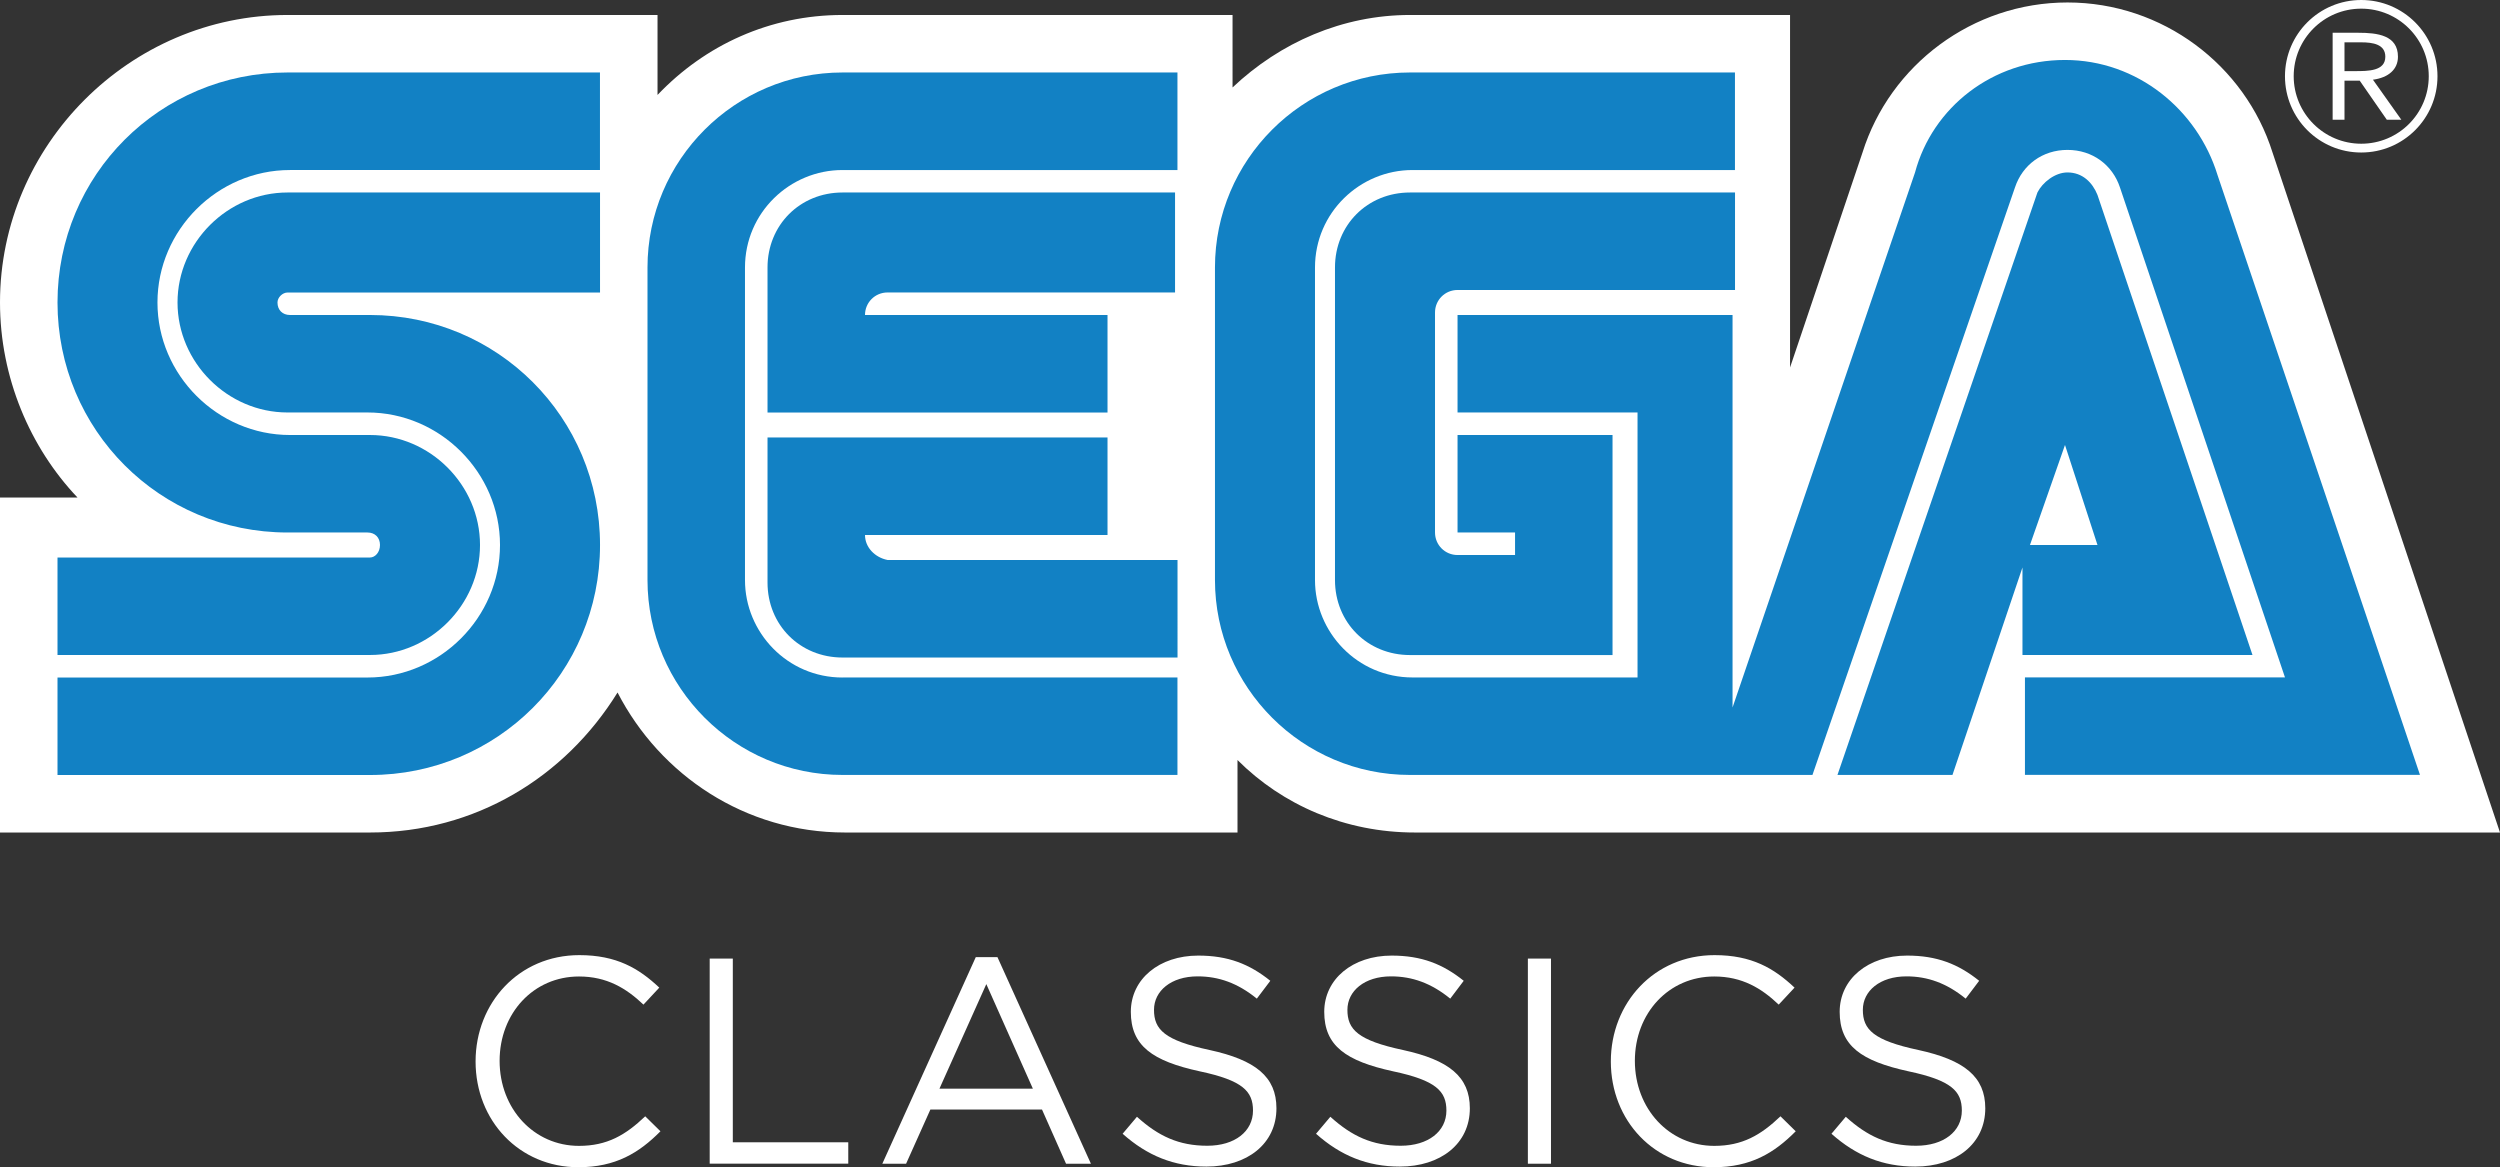 <?xml version="1.0" encoding="utf-8"?>
<!-- Generator: Adobe Illustrator 25.4.1, SVG Export Plug-In . SVG Version: 6.00 Build 0)  -->
<svg version="1.1" id="Layer_1" xmlns="http://www.w3.org/2000/svg" xmlns:xlink="http://www.w3.org/1999/xlink" x="0px" y="0px"
	 viewBox="0 0 3839 1792.4" style="enable-background:new 0 0 3839 1792.4;" xml:space="preserve">
<rect x="0" y="0" width="3839" height="1792.4" fill="#333333" stroke="none"/>
<style type="text/css">
	.st0{fill:#FFFFFF;}
	.st1{fill:#034693;}
	.st2{fill:#1281C4;}
</style>
<g>
	<g>
		<path class="st0" d="M3489.7,234.2C3447.4,99.8,3320.7,3.8,3174.9,3.8c-145.9,0-272.6,96-314.8,230.3l-111.3,330.2V23h-583.5
			c-103.7,0-199.6,42.2-272.6,111.3V23h-598.9c-111.3,0-211.1,46.1-284.1,122.8V23H441.5C199.6,23,0,222.7,0,464.5
			C0,579.7,46.1,687.2,119,764H0v514.4h568.2c161.2,0,299.4-84.5,380.1-215c65.3,126.7,195.8,215,349.3,215h602.7v-111.3
			c69.1,69.1,165.1,111.3,272.6,111.3H3839L3489.7,234.2z"/>
		<g>
			<g>
				<path class="st2" d="M568.2,856.1H88.3v149.7h479.9c92.1,0,168.9-76.8,168.9-168.9S660.3,668,568.2,668H445.3
					c-111.3,0-203.5-92.1-203.5-203.5S334,261.1,445.3,261.1h476V111.3H441.5c-195.8,0-353.2,157.4-353.2,353.2
					s157.4,353.2,353.2,353.2h122.8c11.5,0,19.2,7.7,19.2,19.2C583.5,848.4,575.8,856.1,568.2,856.1z"/>
				<path class="st2" d="M441.5,449.2h479.9V295.6H441.5c-92.1,0-168.9,76.8-168.9,168.9s76.8,168.9,168.9,168.9h122.8
					c111.3,0,203.5,92.1,203.5,203.5s-92.1,203.5-203.5,203.5h-476v149.7h479.9c195.8,0,353.2-157.4,353.2-353.2
					S764,483.7,568.2,483.7H445.3c-11.5,0-19.2-7.7-19.2-19.2C426.1,456.8,433.8,449.2,441.5,449.2z"/>
			</g>
			<g>
				<path class="st2" d="M2165.2,295.6c-65.3,0-115.2,49.9-115.2,115.2v479.9c0,65.3,49.9,115.2,115.2,115.2h311V668h-238v149.7
					h88.3v34.6h-88.3c-19.2,0-34.6-15.4-34.6-34.6V479.9c0-19.2,15.4-34.6,34.6-34.6h426.1V295.6H2165.2z"/>
				<path class="st2" d="M3109.6,1005.8h349.3l-238-706.4c-7.7-19.2-23-34.6-46.1-34.6c-19.2,0-38.4,15.4-46.1,30.7l-307.1,894.5
					h176.6l107.5-318.6v134.4H3109.6z M3171,683.3l49.9,153.6h-103.7L3171,683.3z"/>
				<path class="st2" d="M3405.2,268.7c-30.7-99.8-122.8-176.6-234.2-176.6s-203.5,72.9-230.3,172.8l-280.2,821.5V483.7h-422.3
					v149.7h276.4v406.9H2169c-84.5,0-149.7-69.1-149.7-149.7V410.8c0-84.5,69.1-149.7,149.7-149.7h495.2V111.3h-499.1
					c-165.1,0-299.4,134.4-299.4,299.4v479.9c0,165.1,134.4,299.4,299.4,299.4h618.1l311-902.2c11.5-34.6,42.2-57.6,80.6-57.6
					c38.4,0,69.1,23,80.6,57.6l253.4,752.4h-399.3v149.7h606.6l0,0L3405.2,268.7z"/>
			</g>
			<g>
				<path class="st2" d="M1293.7,1040.4c-84.5,0-149.7-69.1-149.7-149.7V410.8c0-84.5,69.1-149.7,149.7-149.7h514.4V111.3h-514.4
					c-165.1,0-299.4,134.4-299.4,299.4v479.9c0,165.1,134.4,299.4,299.4,299.4h514.4v-149.7H1293.7z"/>
				<path class="st2" d="M1328.3,821.5h372.4V671.8h-522.1v222.7c0,65.3,49.9,115.2,115.2,115.2h514.4V859.9h-445.3
					C1343.7,856.1,1328.3,840.7,1328.3,821.5z"/>
				<path class="st2" d="M1700.7,483.7h-372.4c0-19.2,15.4-34.6,34.6-34.6h441.5V295.6h-510.6c-65.3,0-115.2,49.9-115.2,115.2v222.7
					h522.1C1700.7,633.4,1700.7,483.7,1700.7,483.7z"/>
			</g>
		</g>
		<g>
			<path class="st0" d="M3625.9,0c-64.7,0-117.1,52.4-117.1,117.1s52.4,117.1,117.1,117.1c64.7,0,117.1-52.4,117.1-117.1
				S3690.6,0,3625.9,0z M3625.9,220.7c-57.2,0-103.7-46.4-103.7-103.7s46.4-103.7,103.7-103.7c57.2,0,103.7,46.4,103.7,103.7
				S3683.2,220.7,3625.9,220.7z"/>
			<g>
				<path class="st0" d="M3582,50.3h39.2c29.7,0,61.1,3.8,61.1,36.8c0,19.4-14.5,32.1-38.4,35.3l43.6,61.5h-22.3l-41.6-60h-23.4v60
					H3582V50.3z M3600.2,109.2h16.3c20.2,0,46.4,0,46.4-22.1c0-19.2-19.3-22.1-37.1-22.1h-25.6V109.2z"/>
			</g>
		</g>
	</g>
	<g>
		<g>
			<path class="st0" d="M888.2,1792.4c-90.9,0-157.9-71.5-157.9-162.4c0-90,66.6-163.3,159.3-163.3c57.1,0,91.3,20.2,122.8,49.9
				l-24.3,26.1c-26.5-25.2-56.2-43.2-99-43.2c-69.7,0-121.9,56.2-121.9,129.6s52.6,130.5,121.9,130.5c43.2,0,71.5-16.6,101.7-45.4
				l23.4,23C981.3,1770.4,945.3,1792.4,888.2,1792.4z"/>
			<path class="st0" d="M1089.8,1472h35.5v282.1h177.3v32.8h-212.8V1472z"/>
			<path class="st0" d="M1675.2,1787H1637l-36.9-83.2h-171.4l-37.3,83.2h-36.5l143.5-317.2h33.3L1675.2,1787z M1514.6,1511.2
				l-72,160.6h143.5L1514.6,1511.2z"/>
			<path class="st0" d="M1857.5,1612.4c70.2,15.3,102.6,40.9,102.6,89.5c0,54.5-45,89.5-107.5,89.5c-49.9,0-90.9-16.7-128.7-50.4
				l22-26.1c32.8,29.7,64.3,44.5,108,44.5c42.3,0,70.2-22,70.2-54c0-29.7-15.8-46.3-81.9-60.3c-72.4-15.8-105.7-39.1-105.7-91.3
				c0-50.4,43.6-86.4,103.5-86.4c45.9,0,78.7,13,110.7,38.7l-20.7,27.4c-29.2-23.8-58.5-34.2-90.9-34.2c-40.9,0-67,22.5-67,51.3
				C1772,1580.9,1788.2,1597.6,1857.5,1612.4z"/>
			<path class="st0" d="M2154.5,1612.4c70.2,15.3,102.6,40.9,102.6,89.5c0,54.5-45,89.5-107.5,89.5c-49.9,0-90.9-16.7-128.7-50.4
				l22-26.1c32.8,29.7,64.3,44.5,108,44.5c42.3,0,70.2-22,70.2-54c0-29.7-15.8-46.3-81.9-60.3c-72.4-15.8-105.7-39.1-105.7-91.3
				c0-50.4,43.6-86.4,103.5-86.4c45.9,0,78.7,13,110.7,38.7l-20.7,27.4c-29.2-23.8-58.5-34.2-90.9-34.2c-40.9,0-67,22.5-67,51.3
				C2069,1580.9,2085.2,1597.6,2154.5,1612.4z"/>
			<path class="st0" d="M2381.7,1472v315h-35.5v-315H2381.7z"/>
			<path class="st0" d="M2631.5,1792.4c-90.9,0-157.9-71.5-157.9-162.4c0-90,66.6-163.3,159.3-163.3c57.1,0,91.3,20.2,122.8,49.9
				l-24.3,26.1c-26.5-25.2-56.2-43.2-99-43.2c-69.7,0-121.9,56.2-121.9,129.6s52.6,130.5,121.9,130.5c43.2,0,71.5-16.6,101.7-45.4
				l23.4,23C2724.6,1770.4,2688.6,1792.4,2631.5,1792.4z"/>
			<path class="st0" d="M2946,1612.4c70.2,15.3,102.6,40.9,102.6,89.5c0,54.5-45,89.5-107.5,89.5c-49.9,0-90.9-16.7-128.7-50.4
				l22-26.1c32.8,29.7,64.3,44.5,108,44.5c42.3,0,70.2-22,70.2-54c0-29.7-15.8-46.3-81.9-60.3c-72.4-15.8-105.7-39.1-105.7-91.3
				c0-50.4,43.6-86.4,103.5-86.4c45.9,0,78.7,13,110.7,38.7l-20.7,27.4c-29.2-23.8-58.5-34.2-90.9-34.2c-40.9,0-67,22.5-67,51.3
				C2860.5,1580.9,2876.7,1597.6,2946,1612.4z"/>
		</g>
	</g>
</g>
</svg>
